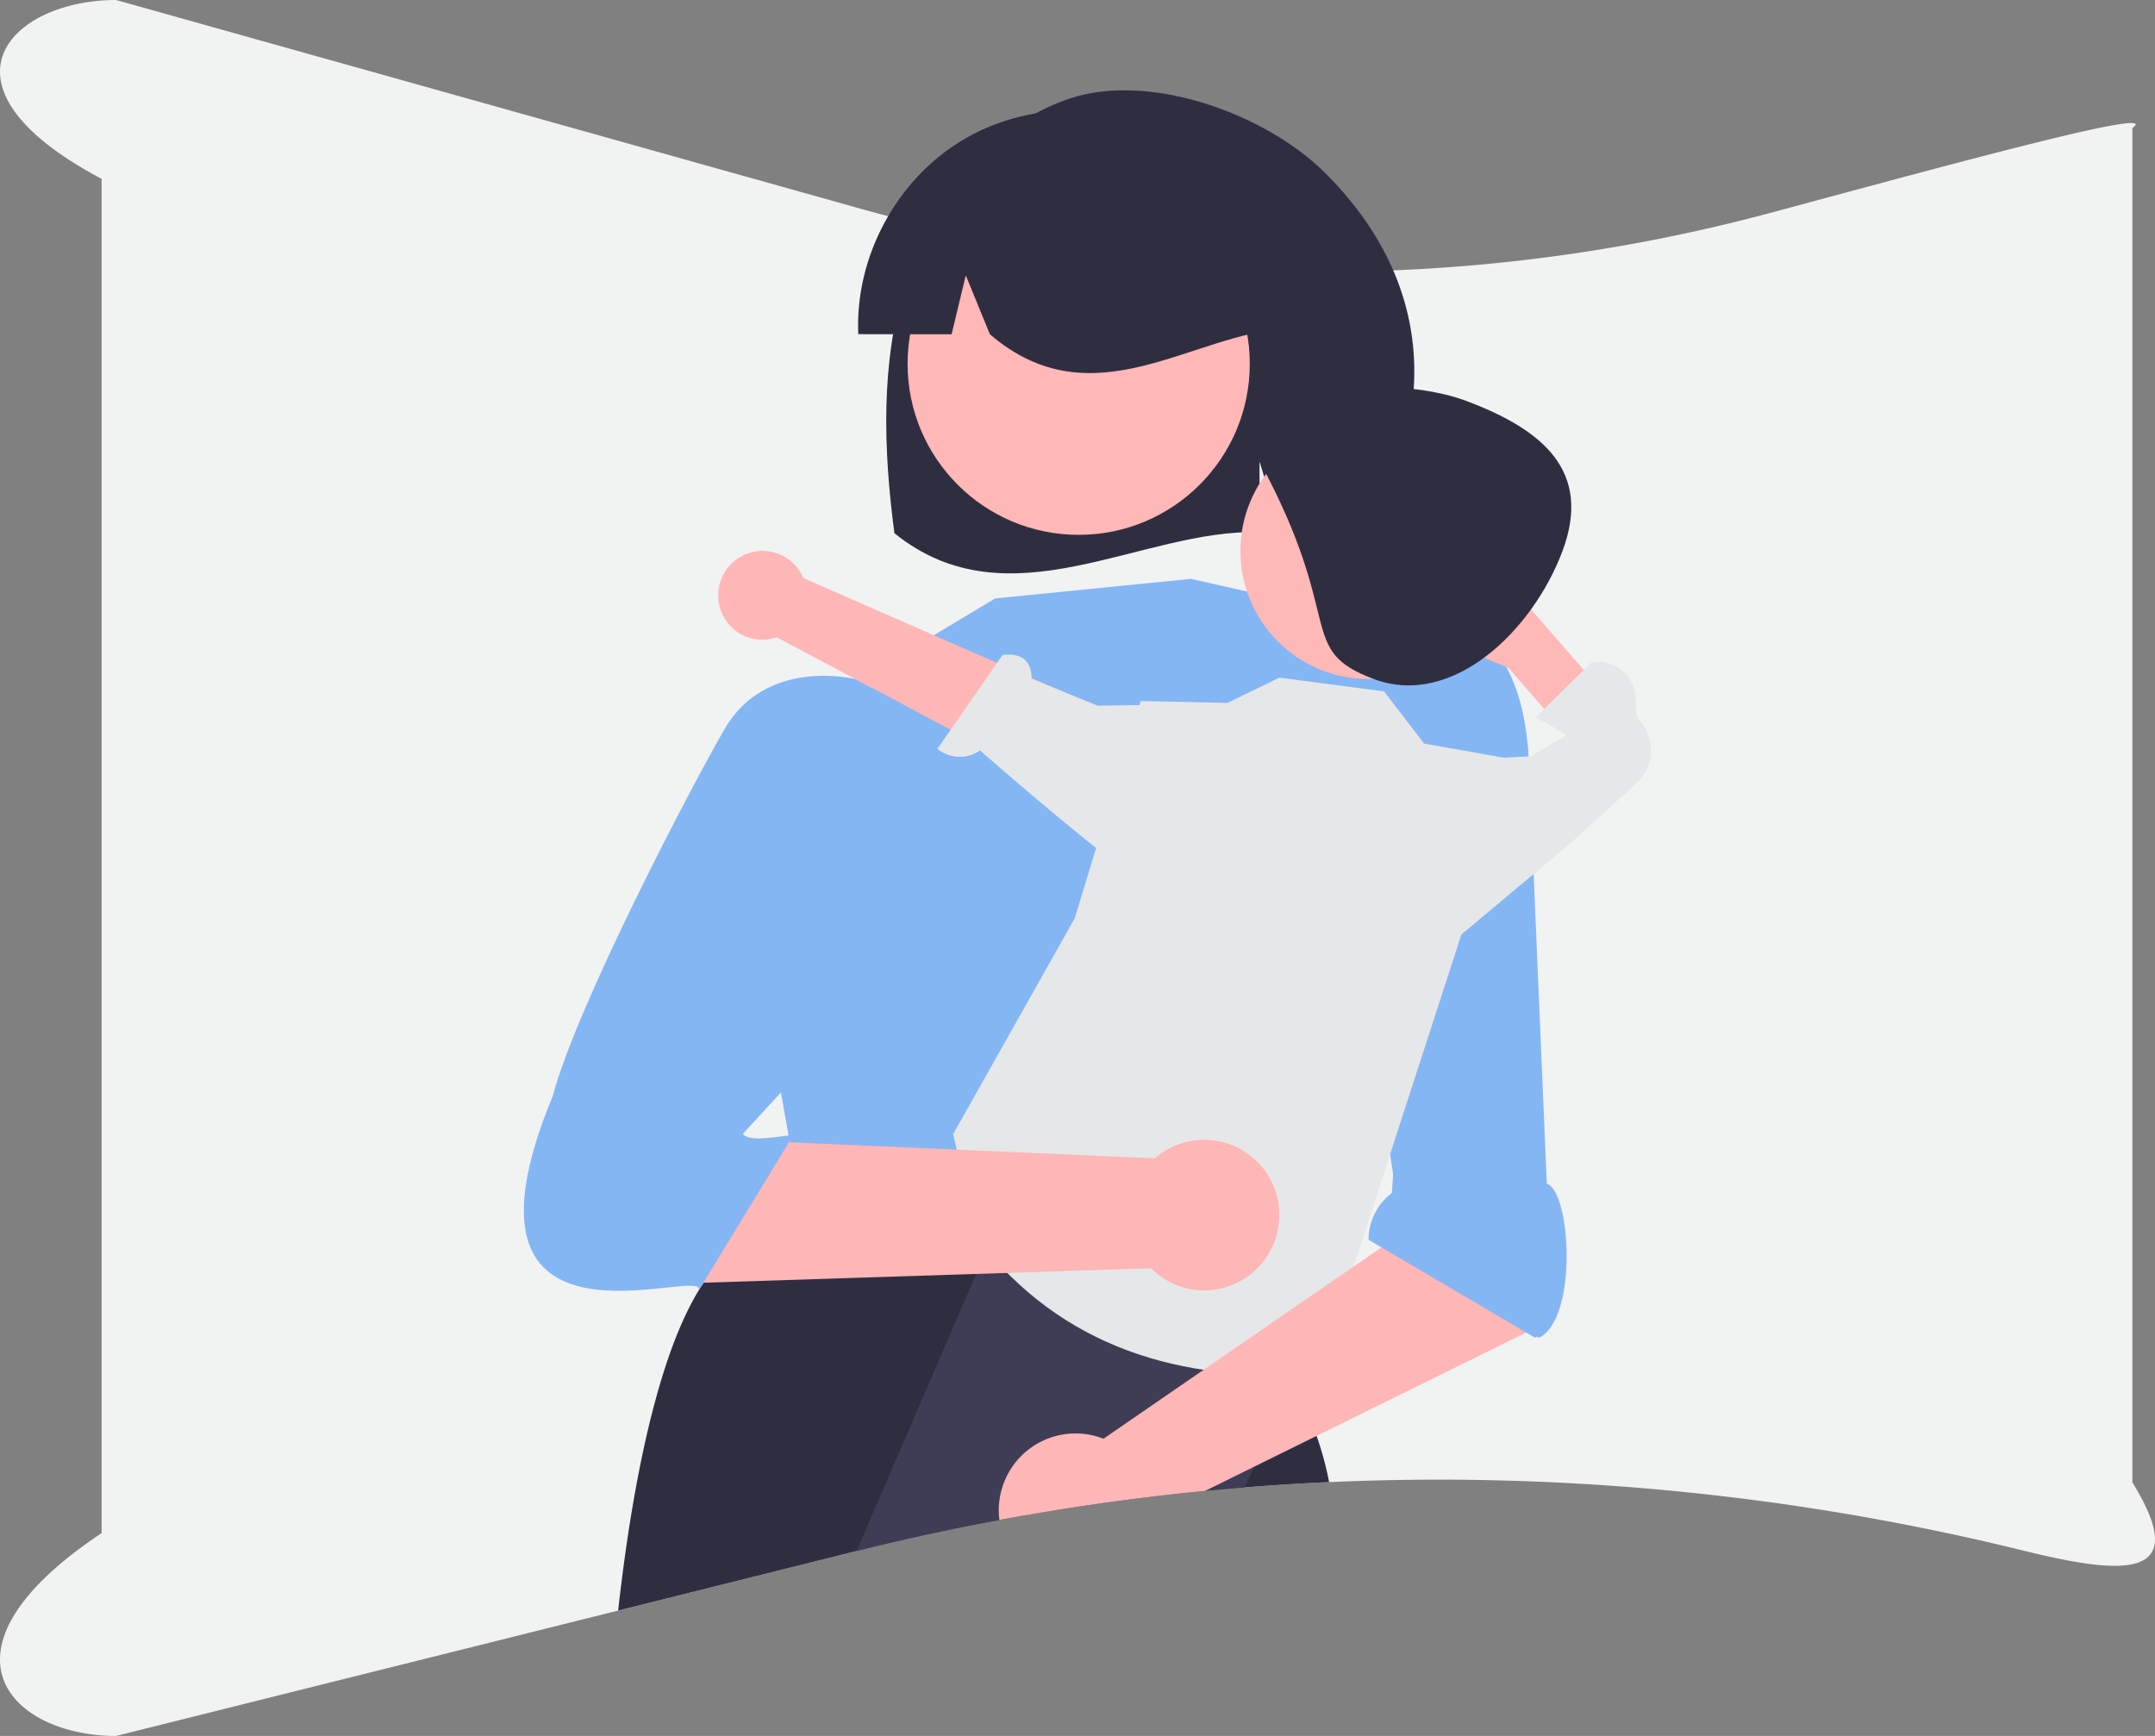 <svg xmlns="http://www.w3.org/2000/svg" data-name="Layer 1" width="668.405" height="538.45" viewBox="0 0 668.405 538.45" xmlns:xlink="http://www.w3.org/1999/xlink"><rect x="0" y="0" width="668.405" height="538.45" fill="#808080" stroke="none"/><path d="M982.49,231.662v420.06c18.972,30.72-3.228,28.7-33.678,21.21a757.694,757.694,0,0,0-215.45-21.27q-13.11.585-26.18,1.64-6.15.495-12.3,1.09-23.475,2.295-46.83,6.06-4.395.705-8.77,1.48c-2.73.47-5.45.96-8.18,1.47q-22.245,4.125-44.29,9.62c-.02.01-.05.01-.07.02l-73.9,18.46-155.73,38.89c-32.69,0-59.19-26.5-4.486-62.912v-420.06c-54.704-28.978-28.204-55.478,4.486-55.478L586.874,256.358A535.75,535.75,0,0,0,871.002,257.766C934.729,240.58,991.971,225.055,982.49,231.662Z" transform="translate(-321.114 -191.941)" fill="#f1f2f2"/><path d="M602.05,279.164c7.868-25.075,25.76-48.073,50.505-56.55,24.746-8.477,60.98,4.436,79.584,22.977,34.029,33.914,35.077,75.431,11.697,112.249-4.65-.246-20.697-.428-25.403-.604L711.774,335.044v21.972c-36.737-1.135-77.626,29.081-113.249.311C595.095,331.26,594.182,304.239,602.05,279.164Z" transform="translate(-321.114 -191.941)" fill="#2f2e41"/><polygon points="381.55 343.539 389.142 363.278 387.624 383.018 241.852 364.797 246.407 348.094 263.11 328.354 381.55 343.539" fill="#ffb6b6"/><circle cx="334.569" cy="112.829" r="53.07" fill="#ffb7b7"/><path d="M599.409,395.782l30.369-18.221,60.738-6.074,53.684,12.148-.538,98.7-34.057,86.615L566.87,550.727l-5.423-30.551s-39.48-53.026,3.037-83.395Z" transform="translate(-321.114 -191.941)" fill="#84b6f4"/><path d="M733.362,651.662q-13.11.585-26.18,1.64-6.15.495-12.3,1.09-23.475,2.295-46.83,6.06-4.395.705-8.77,1.48c-2.73.47-5.45.96-8.18,1.47q-22.245,4.125-44.29,9.62c-.02.01-.05.01-.07.02l-73.9,18.46c4.27-38.5,14.33-97.91,36.46-111.99l14.46-25.72.01-.02.89-1.57,26.78,2.79,22.52,2.35,15.54,1.62,9.71,1,.15.02,69.96,7.29.9.1h.03v33.72s.46.59,1.24,1.7c.32.44.68.96,1.08,1.55a148.019,148.019,0,0,1,8.52,14.06c.42.78.84,1.58,1.25,2.41a131.545,131.545,0,0,1,7.13,16.52A98.628,98.628,0,0,1,733.362,651.662Z" transform="translate(-321.114 -191.941)" fill="#2f2e41"/><path d="M619.217,235.664c20.272-12.359,47.29-12.715,67.883-.895,20.591,11.82,33.909,35.331,33.461,59.07-29.665,1.364-60.435,29.224-92.425,1.781l-7.468-18.277L616.264,295.633q-14.442-.001-28.94-.038C586.25,271.876,598.943,248.023,619.217,235.664Z" transform="translate(-321.114 -191.941)" fill="#2f2e41"/><path d="M746.872,576.497l51.627,30.369c12.148-6.074,9.799-45.464,2.382-47.771l-5.593-131.425c-3.037-60.738-51.09-44.035-51.09-44.035L722.403,388.19,737.588,451.965l16.494,110.039A18.173,18.173,0,0,0,746.872,576.497Z" transform="translate(-321.114 -191.941)" fill="#84b6f4"/><path d="M727.822,609.061l-4.33,9.27-1.15,2.48-12.15,26.03-3.01,6.46q-6.15.495-12.3,1.09-23.475,2.295-46.83,6.06l4.52-18.66-13.29,20.14c-2.73.47-5.45.96-8.18,1.47q-22.245,4.125-44.29,9.62l40.27-93.31v-.01l3.46-8.02,80.95,31.11,2.14.82Z" transform="translate(-321.114 -191.941)" fill="#3f3d56"/><path d="M624.261,576.22c26.08,33.509,62.642,44.8,105.967,41.76l61.689-190.257-29.091-5.138-12.424-16.188-32.476-4.262-16.089,7.839-26.901-.598-20.467,67.384-37.715,66.954Z" transform="translate(-321.114 -191.941)" fill="#e6e7e8"/><path d="M828.749,418.654l-12.976,11.274-26.775-30.818-8.081-3.339a11.138,11.138,0,0,1-4.245-17.493h0a11.137,11.137,0,0,1,16.906-.106l8.396,9.664Z" transform="translate(-321.114 -191.941)" fill="#ffb8b8"/><path d="M758.905,494.776l49.514-41.474,20.121-18.238a14.078,14.078,0,0,0,.21-20.667l0,0-.344-6.21a11.575,11.575,0,0,0-13.72-10.731l0,0-17.224,16.941,9.566,5.466-11.004,6.627-28.216,1.598Z" transform="translate(-321.114 -191.941)" fill="#e6e7e8"/><circle cx="424.487" cy="170.882" r="39.75" fill="#ffb8b8"/><path d="M775.678,316.218c24.465,9.112,39.19,22.141,30.078,46.606s-33.996,48.873-58.461,39.761-8.583-17.845-35.521-67.54C699.333,312.092,751.214,307.106,775.678,316.218Z" transform="translate(-321.114 -191.941)" fill="#2f2e41"/><path d="M795.062,604.841c-.2.13-.41.26-.62.38q-.615.375-1.26.69l-63.71,31.42-19.28,9.51-15.31,7.55q-23.475,2.295-46.83,6.06-4.395.705-8.77,1.48c-2.73.47-5.45.96-8.18,1.47a22.643,22.643,0,0,1-.08-5.4,23.825,23.825,0,0,1,28.75-20.9,23.39,23.39,0,0,1,3.59,1.11l31.07-21.39,18.14-12.48,1.06-.73,27.36-18.84.01-.01,8.6-5.91.58-.4,5.83-4.01-2.12-27.24,40.69-8.57,8.44,47.86A18.141,18.141,0,0,1,795.062,604.841Z" transform="translate(-321.114 -191.941)" fill="#ffb6b6"/><path d="M799.61,559.095l-2.569-38.8-43.149,26.904-1.082,14.804a18.173,18.173,0,0,0-7.21,14.493l51.627,30.369C809.376,600.792,807.028,561.402,799.61,559.095Z" transform="translate(-321.114 -191.941)" fill="#84b6f4"/><path d="M544.052,378.808a13.685,13.685,0,0,0,17.984,10.813l110.027,58.564,9.338-28.257L570.311,371.247a13.759,13.759,0,0,0-26.259,7.561Z" transform="translate(-321.114 -191.941)" fill="#ffb6b6"/><path d="M716.539,463.043s-20.608,13.459-34.397,6.791c-11.04-5.338-44.26-33.939-57.079-45.142a10.751,10.751,0,0,1-13.171-.492l20.162-29.079c7.949-1.045,9.083,4.187,9.016,7.335L661.567,410.845l17.372-.295,38.988,47.453Z" transform="translate(-321.114 -191.941)" fill="#e6e7e8"/><path d="M713.605,582.331a23.183,23.183,0,0,1-35.421,3.002l-144.219,4.663-18.44.596h0c-18.967.613-29.893-21.331-17.971-36.096L510.363,538.632l45.814,7.186,16.566.726,106.589,4.671a23.308,23.308,0,0,1,34.273,31.117Z" transform="translate(-321.114 -191.941)" fill="#ffb6b6"/><path d="M586.389,402.584s-27.491-6.975-40.521,15.463c-10.432,17.964-45.917,85.904-53.283,113.788-35.942,86.619,47.624,52.125,45.286,60.296l27.957-45.891c12.148-6.074-11.235,1.765-14.316-2.59l21.431-23.292,24.295-12.148,8.914-95.106Z" transform="translate(-321.114 -191.941)" fill="#84b6f4"/></svg>